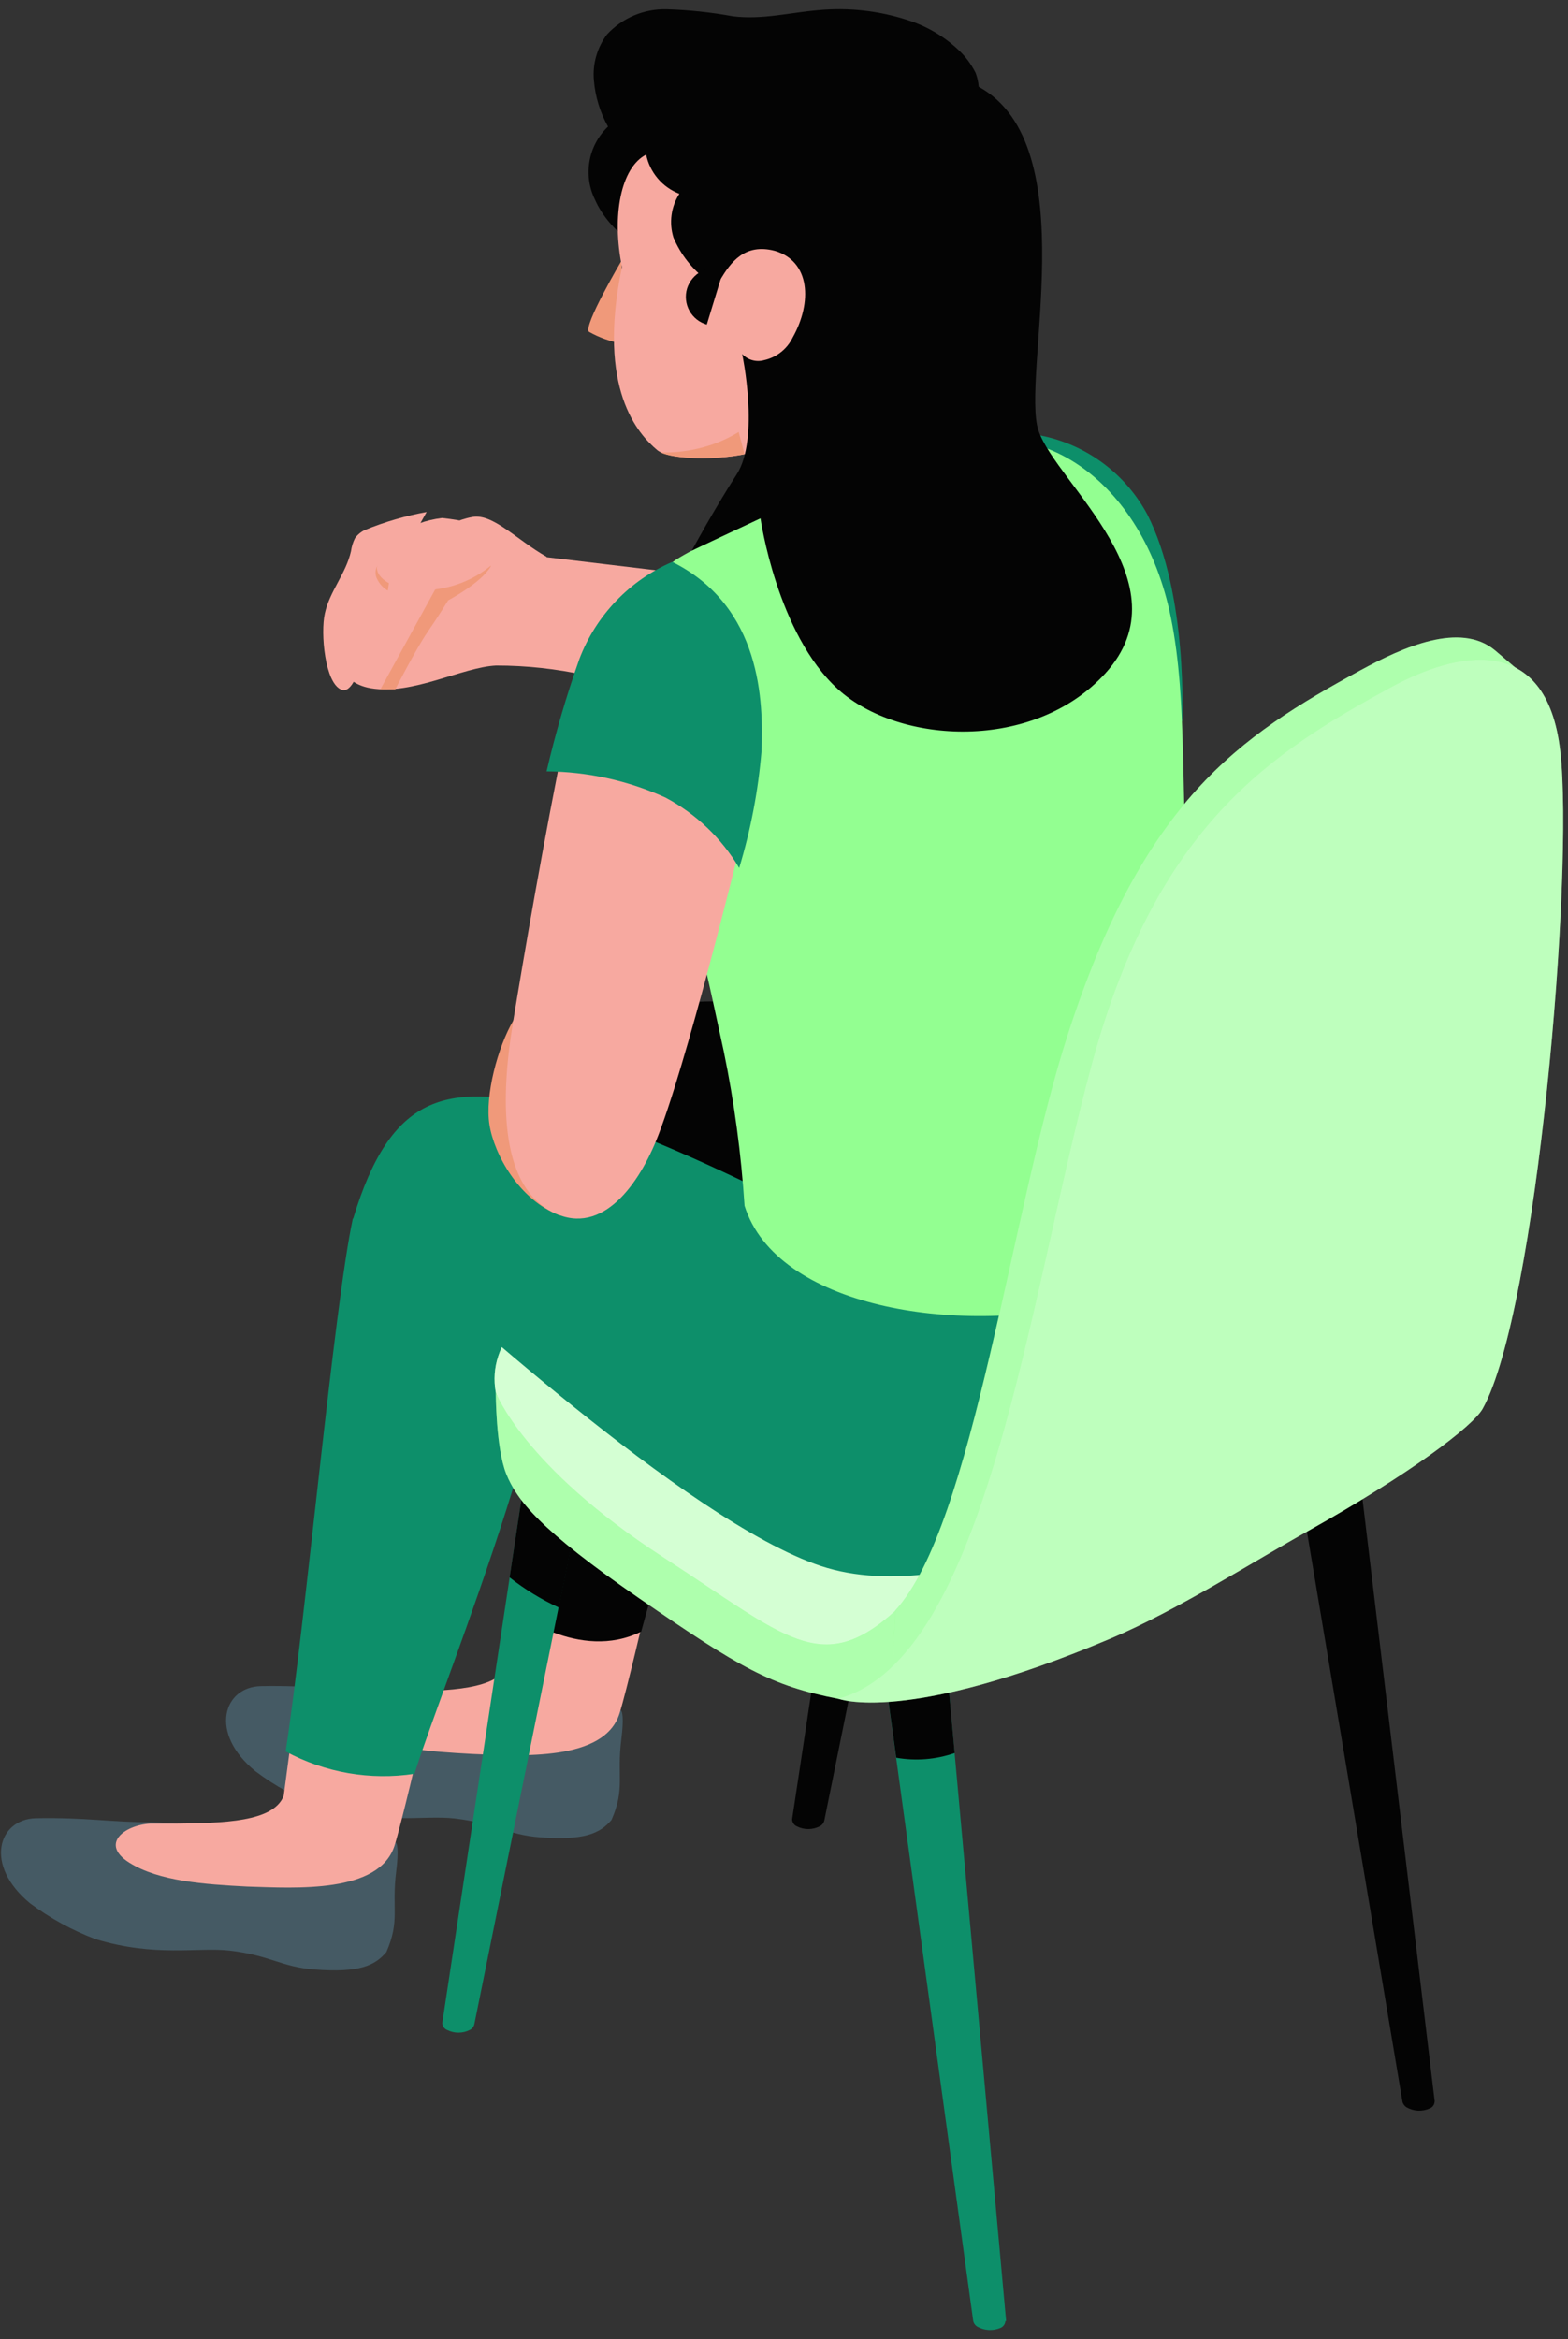 <svg width="120" height="179" viewBox="0 0 120 179" fill="none" xmlns="http://www.w3.org/2000/svg">
<rect x="0" y="0" width="120" height="179" fill="#333333" stroke="none"/>
<g id="freepik--Character--inject-147">
<g id="freepik--character--inject-147">
<g id="freepik--Legs--inject-147">
<path id="Vector" d="M30.66 131.9C30.66 131.9 30.66 128.95 32.74 127.96C32.921 127.846 33.131 127.786 33.345 127.786C33.559 127.786 33.769 127.846 33.95 127.96C33.95 127.96 31.95 128.45 31.66 131.96C31.66 131.96 31.58 132.2 31.14 132.16C31 132.17 30.66 132.15 30.66 131.9Z" fill="#FAFAFA"/>
<path id="Vector_2" d="M28.85 129.34C25.62 129.34 23.85 128.96 19.98 129.03C17.08 129.08 15.98 132.63 19.53 135.53C21.055 136.682 22.739 137.605 24.53 138.27C29.1 139.67 32.4 138.88 34.81 139.16C37.94 139.53 38.81 140.41 41.33 140.6C44.69 140.85 45.91 140.32 46.8 139.27C47.86 136.84 47.19 135.95 47.55 133.1C47.75 131.52 47.64 130.86 47.47 130.88C46.44 130.78 30.42 129.32 28.85 129.34Z" fill="#455A64"/>
<path id="Vector_3" d="M47.41 131.13C47.91 129.57 49.41 123.13 49.41 123.13C49.41 123.13 47.31 124.63 43.41 124.13C41.41 123.87 40.07 118.67 40.07 118.67L38.93 127.32C38.16 129.32 34.34 129.4 30.62 129.44C29.99 129.44 29.34 129.44 28.69 129.39C26.69 129.53 24.85 130.97 27.12 132.39C29.39 133.81 32.88 134.04 36.12 134.22C39.9 134.38 46.25 134.79 47.41 131.13Z" fill="#F7A9A0"/>
<path id="Vector_4" d="M43.31 83.48C42.16 92.15 39.31 123.26 39.31 123.26C39.31 123.26 44.31 127.21 49.07 124.86C52.92 110.49 60.49 94.64 59.41 84.5L43.31 83.48Z" fill="#040404"/>
<path id="Vector_5" d="M11.63 139.45C8.4 139.45 6.63 139.07 2.76 139.14C-0.15 139.2 -1.24 142.74 2.3 145.65C3.831 146.792 5.514 147.714 7.3 148.39C11.87 149.79 15.17 148.99 17.58 149.27C20.71 149.64 21.53 150.53 24.1 150.72C27.46 150.97 28.68 150.44 29.57 149.38C30.63 146.95 29.96 146.07 30.32 143.21C30.52 141.64 30.41 140.97 30.24 140.99C29.22 140.89 13.19 139.44 11.63 139.45Z" fill="#455A64"/>
<path id="Vector_6" d="M30.19 141.25C30.69 139.68 32.19 133.25 32.19 133.25C32.19 133.25 30.09 134.74 26.19 134.25C24.19 133.98 22.85 128.79 22.85 128.79L21.71 137.43C20.93 139.43 17.12 139.51 13.4 139.55C12.77 139.55 12.12 139.55 11.47 139.55C9.47 139.69 7.64 141.13 9.91 142.55C12.18 143.97 15.66 144.2 18.91 144.37C22.68 144.49 29 144.9 30.19 141.25Z" fill="#F7A9A0"/>
<path id="Vector_7" d="M27 93.26C25.57 99.84 23.34 124.46 21.86 134.03C24.874 135.655 28.335 136.255 31.72 135.74C33.98 128.48 44.72 102.74 42.25 94.62C40.69 89.51 35.16 91.62 35.16 91.62L27 93.26Z" fill="#0D8F6A"/>
</g>
<path id="Vector_8" d="M109.8 160.83L103.8 110.77L98.9 110.52L107.33 160.83C107.352 160.922 107.393 161.008 107.45 161.084C107.507 161.159 107.578 161.223 107.66 161.27C107.925 161.42 108.221 161.506 108.525 161.52C108.829 161.534 109.133 161.476 109.41 161.35C109.518 161.311 109.611 161.24 109.679 161.148C109.746 161.055 109.785 160.945 109.79 160.83H109.8Z" fill="#040404"/>
<path id="Vector_9" d="M45.88 107.52H41L33.85 154.8C33.851 154.915 33.885 155.028 33.949 155.124C34.013 155.22 34.104 155.295 34.21 155.34C34.481 155.478 34.781 155.55 35.085 155.55C35.389 155.55 35.689 155.478 35.96 155.34C36.044 155.297 36.118 155.236 36.177 155.162C36.236 155.088 36.278 155.002 36.3 154.91L45.88 107.52Z" fill="#0D8F6A"/>
<path id="Vector_10" d="M41 107.52L39 120.71C40.162 121.625 41.427 122.4 42.77 123.02L45.91 107.52H41Z" fill="#040404"/>
<path id="Vector_11" d="M77 177.62L72.38 126.71L67.48 126.46L74.48 177.61C74.501 177.702 74.542 177.789 74.599 177.865C74.655 177.941 74.727 178.004 74.81 178.05C75.076 178.197 75.371 178.281 75.675 178.297C75.978 178.312 76.281 178.259 76.56 178.14C76.666 178.098 76.758 178.027 76.826 177.935C76.893 177.843 76.933 177.734 76.94 177.62H77Z" fill="#0D8F6A"/>
<path id="Vector_12" d="M73.06 134.15L72.38 126.71L67.48 126.46L68.59 134.51C70.086 134.773 71.625 134.649 73.06 134.15Z" fill="#040404"/>
<path id="Vector_13" d="M72.67 91.94H67.76L60.62 139.22C60.623 139.335 60.659 139.446 60.722 139.542C60.786 139.638 60.875 139.713 60.98 139.76C61.251 139.898 61.551 139.97 61.855 139.97C62.159 139.97 62.459 139.898 62.73 139.76C62.814 139.718 62.889 139.659 62.949 139.587C63.009 139.515 63.054 139.431 63.08 139.34L72.67 91.94Z" fill="#040404"/>
<path id="Vector_14" d="M37.94 106.55C37.26 102.67 40.41 99.65 46.34 95.65C51.838 92.028 57.585 88.799 63.54 85.99C68.54 83.71 73.54 83.92 79.94 87.18C88.77 91.72 112.08 106.54 112.08 106.54C112.08 106.54 72.35 129 64.7 128C57.05 127 41.22 115.86 39.7 111.49C38.18 107.12 37.94 106.55 37.94 106.55Z" fill="#93FF91"/>
<g id="Group" opacity="0.6">
<path id="Vector_15" d="M37.94 106.55C37.26 102.67 40.41 99.65 46.34 95.65C51.838 92.028 57.585 88.799 63.54 85.99C68.54 83.71 73.54 83.92 79.94 87.18C88.77 91.72 112.08 106.54 112.08 106.54C112.08 106.54 72.35 129 64.7 128C57.05 127 41.22 115.86 39.7 111.49C38.18 107.12 37.94 106.55 37.94 106.55Z" fill="white"/>
</g>
<path id="Vector_16" d="M68.54 123.25C62.84 128.41 60.14 125.25 50.71 119.14C40.04 112.21 37.94 106.55 37.94 106.55C37.94 106.55 37.94 110.79 38.74 112.78C39.54 114.77 41.26 117.03 48.96 122.34C56.66 127.65 59 129 64.14 130L68.22 129.44" fill="#93FF91"/>
<path id="Vector_17" opacity="0.25" d="M50.71 119.14C40.04 112.21 37.94 106.55 37.94 106.55C37.94 106.55 37.94 110.79 38.74 112.78C39.54 114.77 41.26 117.03 48.96 122.34C56.66 127.65 59 129 64.14 130L68.22 129.44L68.54 123.26C62.84 128.41 60.14 125.26 50.71 119.14Z" fill="white"/>
<g id="freepik--top--inject-147">
<path id="Vector_18" d="M95.51 86.07C95.51 86.07 79.22 81.38 68.11 78.9C58.74 76.81 54.25 76.14 51.52 77C48.79 77.86 47.24 79.86 45.4 83.43C43.85 86.43 42.4 89.7 42.4 89.7C42.4 89.7 61.7 99.2 72.23 100.44C82.76 101.68 95.51 86.07 95.51 86.07Z" fill="#040404"/>
<path id="Vector_19" d="M96.06 86.07C99.5 95.99 98.95 105.47 92.94 111.07C89.49 114.28 73.37 123.33 62.83 119.84C52.46 116.41 33.09 98.27 30.93 96.66C28.77 95.05 26.81 93.96 27.02 93.28C29.92 83.66 34.15 82.91 42.02 84.64C51.63 86.75 70.59 97.54 70.59 97.54L96.06 86.07Z" fill="#0D8F6A"/>
<path id="Vector_20" d="M71.62 46.2L41.83 42.64C39.02 41 37.07 39.97 33.83 39.64C32.6 39.784 31.422 40.216 30.39 40.9C27.33 43.19 23.07 51.76 28.39 52.67C31.57 53.21 35.39 51.05 37.97 50.93C40.287 50.929 42.597 51.181 44.86 51.68C51.01 53.68 62.22 57.84 70.54 59.63C73.69 60.31 77.22 58.31 78.95 54.85C81.8 49.21 71.62 46.2 71.62 46.2Z" fill="#F7A9A0"/>
<path id="Vector_21" d="M33.3 45.12L29.11 52.75C29.11 52.75 29.68 52.75 30.25 52.75C30.25 52.75 31.89 49.57 32.7 48.4C33.51 47.23 34.3 45.94 34.3 45.94C34.3 45.94 36.79 44.64 37.55 43.36C38.31 42.08 33.3 45.12 33.3 45.12Z" fill="#F0997A"/>
<path id="Vector_22" d="M32.65 39.18C31.029 39.472 29.444 39.935 27.92 40.56C27.623 40.702 27.365 40.915 27.17 41.18C27.012 41.494 26.907 41.832 26.86 42.18C26.48 43.89 25.23 45.24 24.86 46.94C24.52 48.44 24.86 52.29 26.13 52.78C26.91 53.09 27.57 51.3 27.64 50.12C28.13 50.83 29.14 50.12 29.32 48.12C29.46 46.53 29.79 44.3 29.79 44.3L32.65 39.18Z" fill="#F7A9A0"/>
<path id="Vector_23" d="M28.88 43.3C28.788 43.46 28.739 43.641 28.739 43.825C28.739 44.009 28.788 44.19 28.88 44.35C29.06 44.704 29.338 44.999 29.68 45.2L29.81 44.29L28.88 43.3Z" fill="#F0997A"/>
<path id="Vector_24" d="M41.83 42.61C39.54 41.31 37.71 39.27 36.15 39.56C33.83 39.99 33.15 41.4 30.56 42.14C26.95 43.14 29.68 45.58 32.92 45.14C34.617 45.02 36.234 44.378 37.55 43.3C37.55 43.3 41.78 46.34 41.83 42.61Z" fill="#F7A9A0"/>
<path id="Vector_25" d="M71.25 34.77C72.629 33.95 74.16 33.417 75.751 33.205C77.341 32.992 78.959 33.103 80.505 33.532C82.051 33.961 83.495 34.698 84.748 35.7C86.002 36.702 87.04 37.947 87.8 39.36C90.95 45.55 90.47 55.22 90.47 55.22C86.74 51.53 71.25 34.77 71.25 34.77Z" fill="#0D8F6A"/>
<path id="Vector_26" d="M71.81 36.65L71.25 34.77C79.25 30.95 87.48 36.77 89.6 47.22C90.95 53.82 90.28 61.41 91.07 70.73C91.64 77.45 94.7 78.42 97.71 90.43C97.71 90.43 93.35 97.29 83.29 99.75C73.23 102.21 59.42 100.04 56.98 92.27C56.725 88.301 56.194 84.355 55.39 80.46C54.3 75.52 52.96 68.46 50.54 62.85C48.25 57.51 45.78 46.35 52.01 42.66C53.84 41.57 55.71 40.85 58.2 39.66C63.88 41.53 72.54 38.9 71.81 36.65Z" fill="#93FF91"/>
<path id="Vector_27" d="M42.82 93C39.73 91.83 37.82 88.34 37.46 86.08C37.1 83.82 38.09 80.13 39.29 78.08C40.49 76.03 42.82 93 42.82 93Z" fill="#F0997A"/>
<path id="Vector_28" d="M39.23 78.42C40.12 72.98 41.56 64.56 43.36 55.69C45.12 47.07 46.57 45.44 51.07 43.57C61.98 50.07 56.61 64.82 56.61 64.82C56.61 64.82 52.43 81.92 50.19 87.35C48.73 90.87 45.85 94.83 42.02 92.61C38.19 90.39 38.35 83.86 39.23 78.42Z" fill="#F7A9A0"/>
<path id="Vector_29" d="M51.45 43C49.828 43.701 48.364 44.719 47.143 45.995C45.922 47.271 44.968 48.779 44.34 50.43C43.344 53.248 42.506 56.119 41.83 59.03C44.966 59.053 48.063 59.734 50.92 61.03C53.262 62.274 55.217 64.139 56.57 66.42C57.453 63.508 58.026 60.512 58.28 57.48C58.42 53.74 58.31 46.43 51.45 43Z" fill="#0D8F6A"/>
<path id="Vector_30" d="M47.57 19.94C47.57 19.94 44.62 24.94 45.07 25.39C45.855 25.834 46.711 26.138 47.6 26.29L47.57 19.94Z" fill="#F0997A"/>
<path id="Vector_31" d="M74.9 6.64C74.874 6.273 74.793 5.913 74.66 5.57C74.322 4.896 73.865 4.29 73.31 3.78C72.212 2.758 70.9 1.993 69.47 1.54C67.263 0.82 64.931 0.561 62.62 0.78C60.4 0.97 58.35 1.52 56.1 1.25C54.419 0.941 52.718 0.761 51.01 0.71C50.156 0.689 49.308 0.85 48.522 1.183C47.735 1.516 47.029 2.012 46.45 2.64C45.697 3.644 45.34 4.89 45.45 6.14C45.551 7.387 45.92 8.598 46.53 9.69C45.791 10.393 45.296 11.313 45.116 12.316C44.936 13.32 45.081 14.355 45.53 15.27C46.65 17.82 49.26 19.27 51.39 20.86C53.06 22.12 54.68 23.46 56.22 24.86C56.986 25.521 57.717 26.222 58.41 26.96L58.53 27.11C57.978 27.246 57.402 27.246 56.85 27.11C56.85 27.11 57.44 32.16 61.73 33.82C61.73 33.82 67.2 34.93 71.04 32.49C71.83 30.66 74.26 28.42 76.14 24.85C79.83 17.73 78.66 10.5 74.9 6.64Z" fill="#040404"/>
<path id="Vector_32" d="M60.67 25.82C60.46 26.257 60.154 26.64 59.774 26.941C59.395 27.242 58.953 27.454 58.48 27.56C58.184 27.644 57.87 27.645 57.574 27.562C57.277 27.479 57.009 27.316 56.8 27.09C57.44 29.475 58.761 31.622 60.6 33.27C59.856 33.77 59.044 34.16 58.19 34.43C55.84 35.29 51.19 35.25 50.28 34.43C48.89 33.25 45.63 29.82 47.6 20.43C46.8 16.51 47.51 12.82 49.45 11.83C49.587 12.503 49.892 13.131 50.336 13.655C50.78 14.18 51.349 14.584 51.99 14.83C51.675 15.322 51.471 15.877 51.394 16.455C51.316 17.034 51.366 17.623 51.54 18.18C52.088 19.467 52.964 20.587 54.08 21.43C54.138 21.49 54.21 21.534 54.29 21.56C54.44 21.56 55.05 21.56 55.13 21.39C55.91 20.1 56.98 18.58 59.31 19.2C62 20 62.18 23.12 60.67 25.82Z" fill="#F7A9A0"/>
<path id="Vector_33" d="M50.54 34.62C51.65 35.15 54.72 35.22 56.98 34.76L56.53 33.06C55.693 33.573 54.788 33.964 53.84 34.22C52.766 34.518 51.654 34.653 50.54 34.62Z" fill="#F0997A"/>
<path id="Vector_34" d="M54.09 24.84C53.809 24.76 53.546 24.624 53.317 24.441C53.089 24.259 52.898 24.032 52.758 23.776C52.617 23.519 52.529 23.237 52.499 22.946C52.468 22.655 52.496 22.36 52.58 22.08C52.76 21.513 53.155 21.038 53.68 20.758C54.205 20.478 54.819 20.414 55.39 20.58L54.09 24.84Z" fill="#040404"/>
<path id="Vector_35" d="M56.8 27.09C56.8 27.09 58.16 33.54 56.38 36.3C54.6 39.06 52.94 42.14 52.94 42.14L58.2 39.66C58.2 39.66 59.45 48.5 64.14 52.75C68.83 57 79.14 57.52 84.59 51.53C90.85 44.63 80.86 37.01 79.48 32.97C78.1 28.93 83.12 11.13 74.9 6.64L73.07 20.49L66 29.17C66 29.17 58.17 29.88 56.8 27.09Z" fill="#040404"/>
</g>
<path id="Vector_36" d="M68.22 129.43C71.47 129.27 74.01 126.88 81.74 123.66C95.99 117.72 106.69 112.97 110.74 105.5C114.79 98.03 117.74 64.5 116.68 55.21C116.585 54.151 116.353 53.109 115.99 52.11L116.99 51.96L114.39 49.75C111.73 47.57 107.39 49.51 104.12 51.29C94.79 56.37 87.49 61.29 81.72 79.13C77.37 92.54 74.51 116.7 68.52 123.24" fill="#93FF91"/>
<path id="Vector_37" opacity="0.25" d="M116 52.11L117 51.96L114.4 49.75C111.74 47.57 107.4 49.51 104.13 51.29C94.8 56.37 87.5 61.29 81.73 79.13C77.38 92.54 74.52 116.7 68.53 123.24L68.21 129.42C71.46 129.26 74 126.87 81.73 123.65C95.98 117.71 106.68 112.96 110.73 105.49C114.78 98.02 117.73 64.49 116.67 55.2C116.58 54.146 116.355 53.107 116 52.11Z" fill="white"/>
<path id="Vector_38" d="M106.62 52.5C97.28 57.58 88.51 63.13 83.56 81.41C78.67 99.49 75.51 126.94 64.14 129.99C64.14 129.99 69.28 132.04 85.04 125.37C90.04 123.25 96.14 119.37 100.14 117.14C107.97 112.75 112.72 109.14 113.47 107.8C117.61 100.36 120.47 66.8 119.41 57.5C118.35 48.2 111.29 50 106.62 52.5Z" fill="#93FF91"/>
<g id="Group_2" opacity="0.4">
<path id="Vector_39" d="M106.62 52.5C97.28 57.58 88.51 63.13 83.56 81.41C78.67 99.49 75.51 126.94 64.14 129.99C64.14 129.99 69.28 132.04 85.04 125.37C90.04 123.25 96.14 119.37 100.14 117.14C107.97 112.75 112.72 109.14 113.47 107.8C117.61 100.36 120.47 66.8 119.41 57.5C118.35 48.2 111.29 50 106.62 52.5Z" fill="white"/>
</g>
</g>
</g>
</svg>
